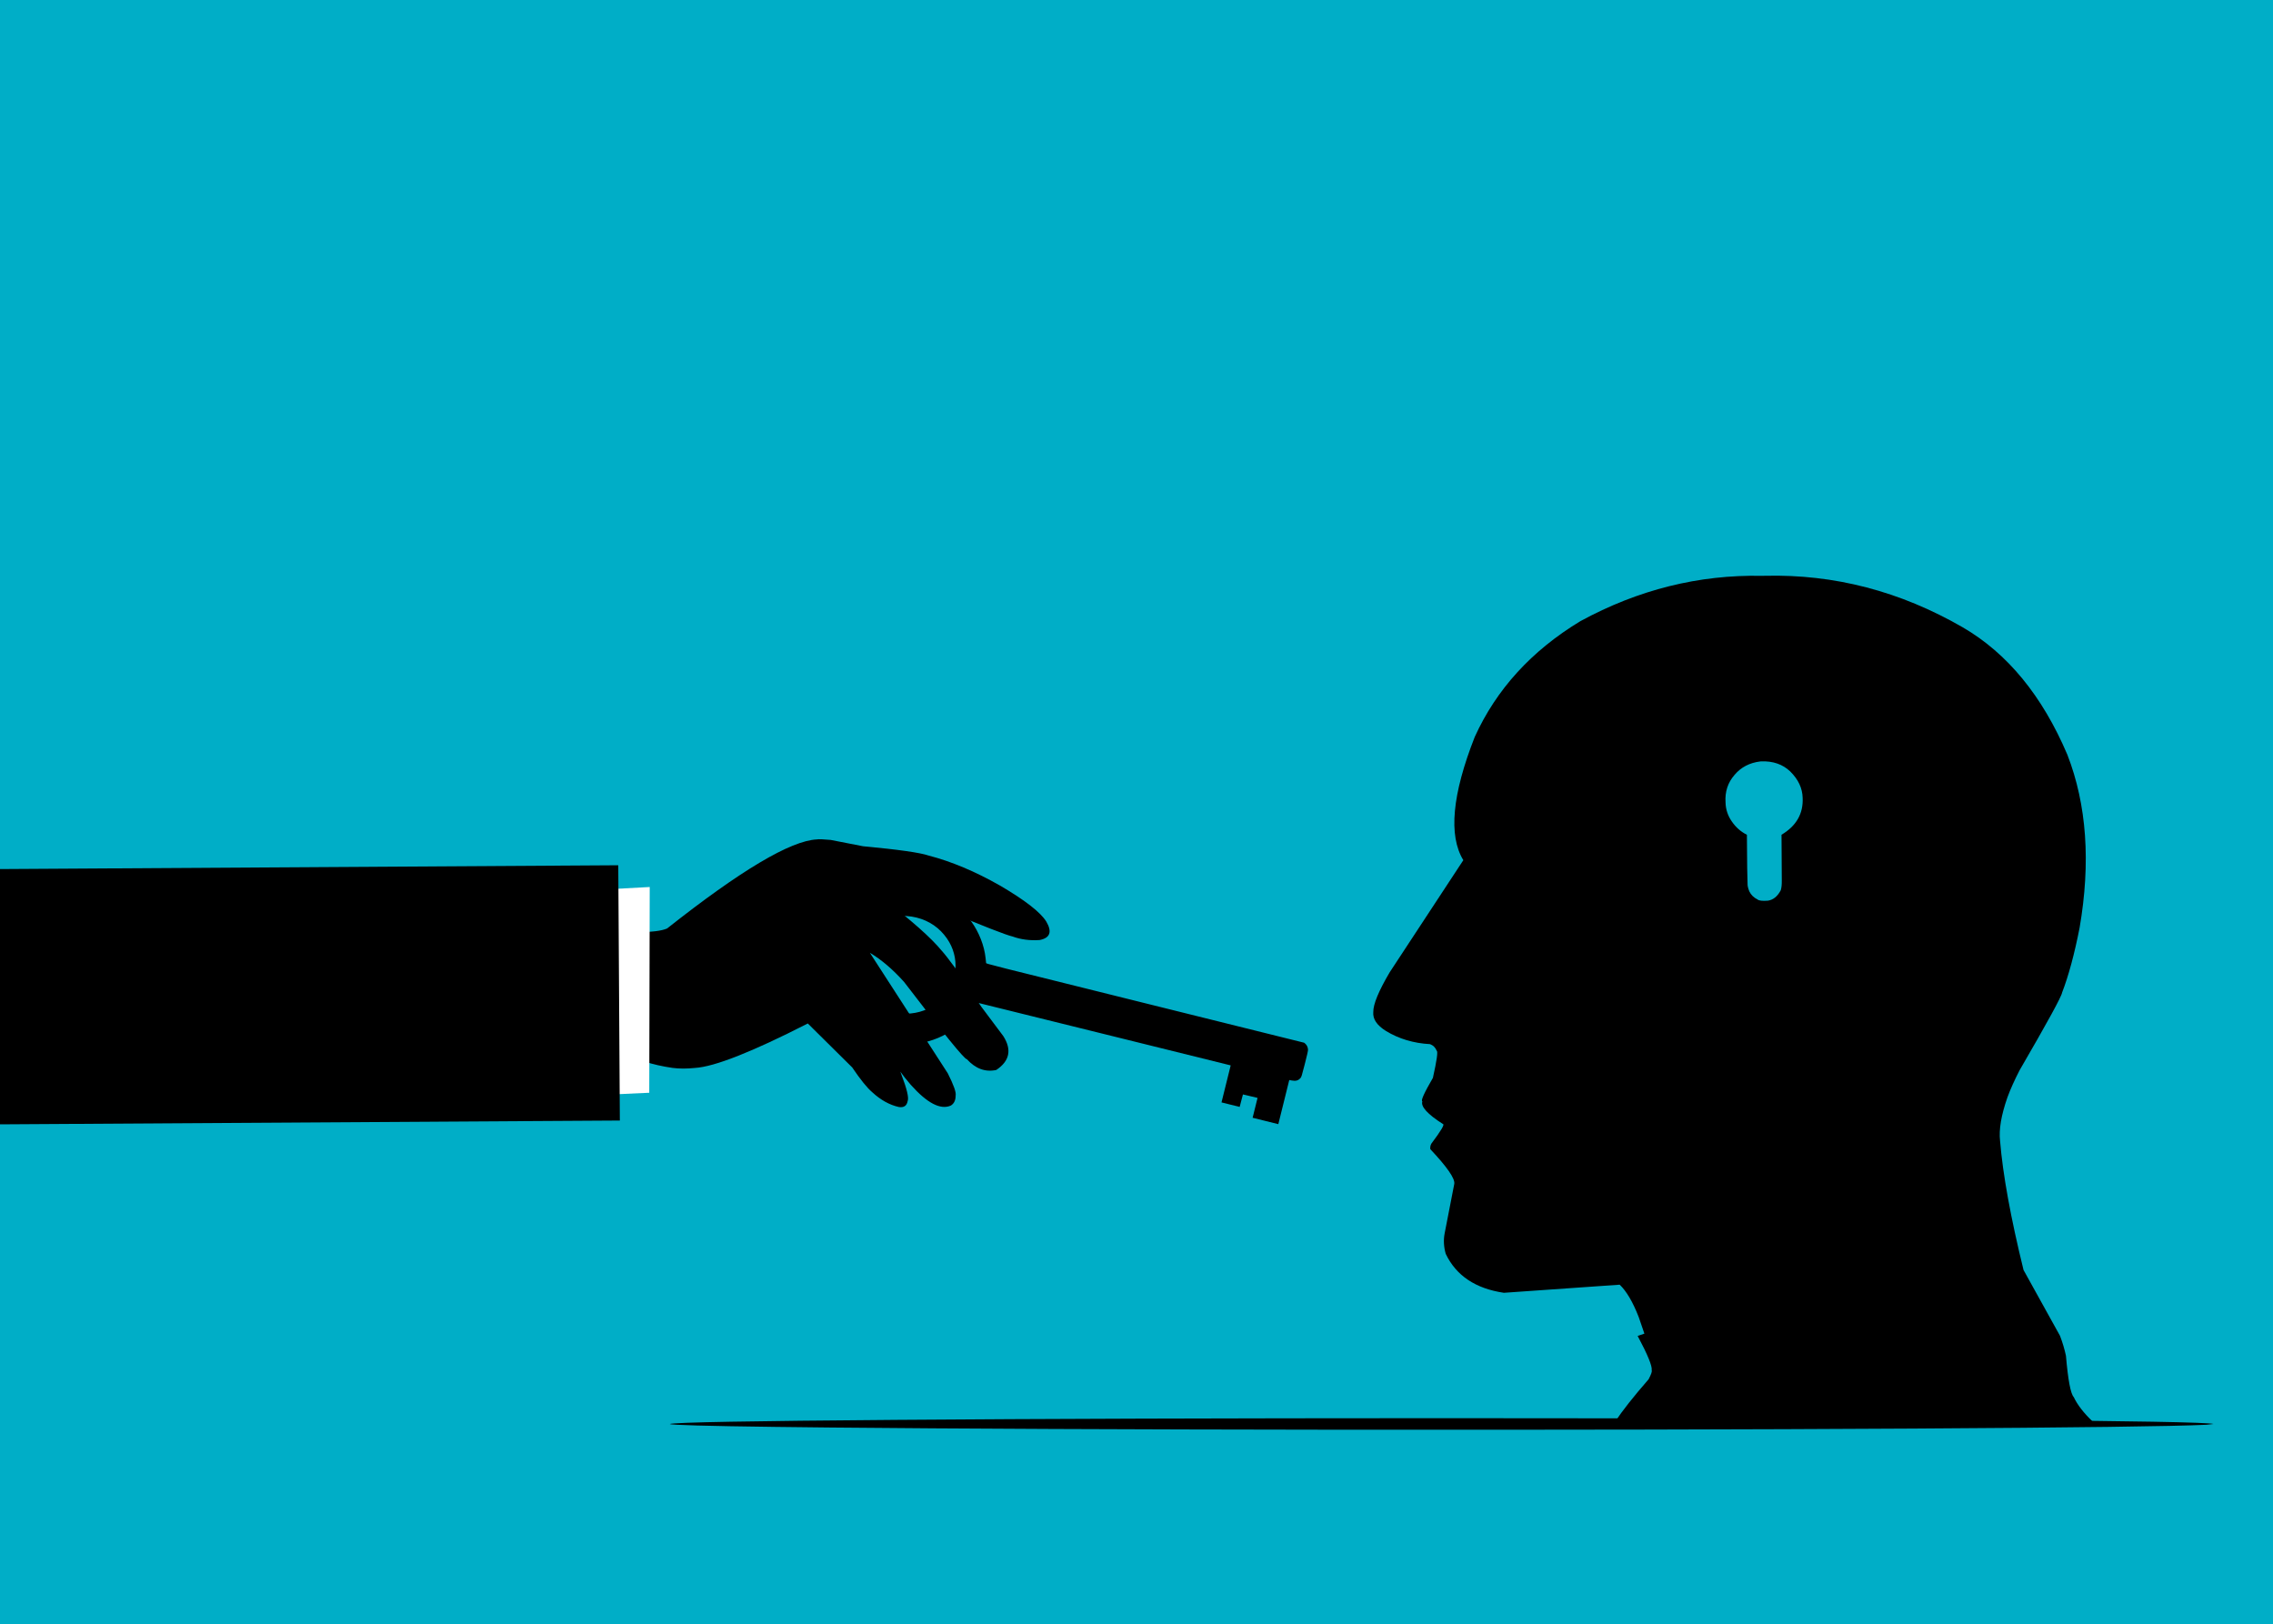 <?xml version='1.0' encoding='utf-8'?>
<svg xmlns="http://www.w3.org/2000/svg" version="1.1" width="1054px" height="753px" viewBox="-80 625 1054 753"><rect x="-80" y="625" width="1054" height="753" fill="#333333" stroke="none"/> <g id="layer1"> <g style="fill:rgb(0,174,199); fill-opacity:1.0; stroke-linejoin: miter"> <path d="M-85.921,620.316C-86.073,620.316,-86.219,620.376,-86.326,620.483C-86.434,620.591,-86.494,620.736,-86.494,620.888L-86.493,1382.112C-86.493,1382.428,-86.237,1382.685,-85.921,1382.685L979.923,1382.686C980.075,1382.686,980.221,1382.625,980.328,1382.518C980.436,1382.41,980.496,1382.265,980.496,1382.113L980.495,620.889C980.495,620.573,980.239,620.316,979.922,620.316L-85.921,620.316 Z"/> </g> <g style="fill:rgb(0,0,0); fill-opacity:1.0; stroke-linejoin: miter"> <path d="M302.719,1060.691C305.994,1050.96,313.549,1042.949,323.271,1038.918C326.299,1037.661,328.51,1037.046,332.71,1036.3C335.008,1035.875,339.372,1035.828,342.947,1036.175C344.611,1036.335,348.294,1037.131,350.233,1037.747C358.608,1040.432,365.348,1045.294,370.411,1052.286C373.954,1057.18,376.411,1063.458,377.016,1069.175C377.133,1070.267,377.242,1071.323,377.263,1071.513C377.311,1071.863,377.454,1071.898,451.03,1090.157L524.745,1108.466L525.341,1108.985C526.029,1109.612,526.504,1110.691,526.538,1111.712C526.558,1112.24,526.125,1114.123,525.032,1118.39C523.557,1124.131,523.486,1124.349,522.998,1124.886C521.995,1126.004,520.872,1126.315,519.097,1125.993L517.837,1125.765L515.302,1135.983L512.762,1146.217L506.803,1144.74L500.844,1143.259L501.987,1138.651L503.131,1134.043L499.738,1133.234L496.358,1132.446L495.589,1135.342L494.839,1138.226L490.628,1137.181L486.416,1136.136L488.546,1127.555L490.675,1118.974L431.934,1104.43L373.188,1089.902L372.388,1091.222C365.926,1102.103,354.089,1108.882,341.012,1109.231C336.005,1109.354,330.436,1108.411,325.791,1106.668C313.683,1102.094,304.695,1092.02,301.815,1079.833C300.763,1075.371,300.639,1070.702,301.429,1065.887C301.799,1063.583,301.925,1063.075,302.719,1060.691 Z M315.944,1070.889C315.704,1078.86,319.581,1086.351,326.291,1090.85C336.028,1097.366,349.182,1096.092,357.023,1087.882C364.241,1080.344,365.122,1068.838,359.151,1060.204C355.715,1055.217,350.932,1051.922,345.041,1050.444C338.7,1048.87,332.376,1049.746,326.973,1052.96C324.577,1054.39,323.185,1055.513,321.615,1057.282C319.765,1059.371,318.636,1061.132,317.564,1063.616C316.892,1065.169,316.001,1069.166,315.944,1070.889 Z"/> </g> <g style="fill:rgb(0,0,0); fill-opacity:1.0; stroke-linejoin: miter"> <path d="M186.579,1054.588L191.674,1055.176Q221.219,1058.915,229.309,1055.514Q280.526,1015.041,298.818,1014.199Q299.985,1013.952,305.171,1014.437L320.186,1017.364Q344.698,1019.656,350.623,1021.686Q366.436,1025.788,383.629,1035.554Q401.045,1045.726,405.14,1052.24Q409.397,1059.44,402.061,1060.854Q395.248,1061.299,389.595,1059.235Q384.829,1058.134,358.005,1046.907Q351.497,1044.395,346.62,1043.205Q338.027,1041.074,329.024,1041.374Q348.994,1056.504,356.727,1065.864Q358.639,1067.972,362.729,1073.524L375.012,1091.744L385.232,1105.388Q391.281,1114.879,381.98,1121.097Q374.381,1122.742,368.334,1116.096Q366.786,1116.327,339.184,1080.232Q331.278,1071.462,323.359,1066.762L359.493,1122.651Q363.599,1130.799,363.136,1132.908Q363.158,1136.221,360.904,1137.601Q353.732,1140.774,342.312,1127.95Q332.226,1116.618,310.825,1079.396Q334.792,1113.55,337.974,1123.224Q341.82,1133.199,340.885,1135.518Q340.276,1138.818,336.786,1138.275Q330.266,1136.792,324.487,1131.441Q320.895,1128.401,315.174,1119.92L294.585,1099.538Q255.874,1119.324,242.255,1120.157Q236.606,1120.749,231.887,1120.144Q224.88,1119.143,218.659,1117.131L188.26,1114.116L186.579,1054.588 Z"/> </g> <g style="fill:rgb(255,255,255); fill-opacity:1.0; stroke-linejoin: miter"> <path d="M221.277,1036.266L221.064,1131.665L181.627,1133.435Q173.585,1089.116,174.077,1073.89Q173.762,1057.428,182.159,1038.37L221.277,1036.266 Z"/> </g> <g style="fill:rgb(0,0,0); fill-opacity:1.0; stroke-linejoin: miter"> <path d="M206.696,1026.183L-85.961,1027.986L-85.959,1146.345L207.425,1144.543L206.696,1026.183 Z"/> </g> <g style="fill:rgb(0,0,0); fill-opacity:1.0; stroke-linejoin: miter"> <path d="M753.432,970.289L753.984,970.293Q766.814,970.758,774.38,979.088Q782.509,988.379,781.942,998.897Q781.435,1016.06,764.537,1024.396L762.201,1058.077Q761.964,1062.19,760.977,1064.825Q756.999,1071.182,751.213,1071.583Q745.311,1071.579,743.974,1070.199Q740.048,1067.892,738.527,1063.982Q737.422,1060.511,737.673,1058.501Q737.76,1053.285,739.891,1022.538Q733.521,1018.793,729.681,1012.206Q725.692,1005.612,726.086,997.983Q726.18,986.339,734.107,978.554Q741.732,970.807,753.432,970.289 M738.396,891.967L737.054,891.988Q693.075,891.102,652.826,913.007Q618.876,933.555,603.842,966.69Q588.108,1006.711,598.55,1023.831L564.406,1075.812Q556.729,1088.808,556.798,1094.233Q556.348,1099.085,562.698,1103.032Q571.695,1108.501,583.118,1109.123Q585.315,1109.949,586.212,1112.196Q587.162,1112.627,584.447,1124.749Q578.32,1135.297,579.559,1135.64Q578.309,1139.271,589.115,1146.179Q590.428,1146.348,583.756,1155.213Q583.079,1156.37,583.232,1157.81Q594.968,1170.264,594.354,1173.91L589.897,1196.818Q588.988,1201.446,590.393,1206.356Q597.627,1221.493,617.363,1224.412L671.054,1220.653Q675.813,1225.2,679.871,1235.645L682.508,1243.349L679.388,1244.41Q686.365,1257.481,685.89,1260.31Q686.278,1261.065,684.457,1264.516Q673.846,1276.717,668.988,1284.103L890.388,1284.106Q884.173,1278.197,881.61,1272.774Q879.44,1270.489,877.985,1253.592Q877.008,1249.017,875.226,1244.34L858.322,1213.846Q849.366,1177.364,847.443,1154.024Q846.518,1146.169,850.858,1133.782Q852.885,1128.257,856.474,1121.269Q875.862,1087.887,876.214,1085.18Q880.695,1073.568,884.314,1055.191Q892.14,1009.683,878.649,974.932Q861.203,933.933,830.16,915.882Q786.669,890.777,738.396,891.967 Z"/> </g> <g style="fill:rgb(0,0,0); fill-opacity:1.0; stroke-linejoin: miter"> <path d="M830.771,987.273L830.771,987.273Q827.962,1027.496,832.034,1059.421C832.089,1059.858,832.117,1060.299,832.115,1060.74L832.115,1060.74Q832.084,1068.905,829.707,1076.954C829.58,1077.385,829.424,1077.807,829.241,1078.217L829.241,1078.217Q812.034,1116.724,783.808,1131.95L784.87,1131.289Q759.26,1149.508,729.449,1143.13L729.857,1143.209Q707.837,1139.437,689.159,1113.454L689.589,1114.011Q676.126,1097.793,676.261,1046.048C676.261,1045.986,676.262,1045.923,676.263,1045.862L676.263,1045.862Q676.742,1023.072,693.856,982.515C694.058,982.037,694.296,981.574,694.569,981.132L694.569,981.132Q727.878,927.183,787.848,918.726C787.935,918.714,788.021,918.703,788.107,918.693L788.107,918.693Q840.154,912.719,866.087,958.899C868.825,963.774,867.092,969.945,862.217,972.683C857.343,975.42,851.172,973.687,848.434,968.813L848.434,968.813Q829.091,934.368,790.416,938.807L790.675,938.774Q740.114,945.904,711.796,991.769L712.509,990.386Q696.903,1027.372,696.505,1046.287L696.508,1046.101Q696.392,1090.508,705.168,1101.079C705.317,1101.259,705.461,1101.445,705.598,1101.636L705.598,1101.636Q719.434,1120.882,733.276,1123.253C733.412,1123.276,733.549,1123.303,733.684,1123.332L733.684,1123.332Q754.784,1127.846,773.133,1114.791C773.473,1114.549,773.828,1114.329,774.196,1114.13L774.196,1114.13Q796.359,1102.175,810.756,1069.957L810.289,1071.22Q811.849,1065.94,811.869,1060.663L811.95,1061.982Q807.625,1028.077,810.574,985.863C810.963,980.285,815.8,976.08,821.378,976.469C826.955,976.859,831.16,981.696,830.771,987.273 Z"/> </g> <g style="fill:rgb(0,0,0); fill-opacity:1.0; stroke-linejoin: miter"> <path d="M806.302,935.961Q805.231,941.978,806.001,952.678L812.34,1003.433Q812.324,1033.765,811.24,1034.959Q810.882,1044.574,798.427,1068.13Q793.699,1076.884,782.088,1088.286Q755.579,1114.102,731.998,1096.912Q700.274,1072.311,702.041,1032.991Q702.064,1012.669,711.817,987.585Q725.441,956.871,741.35,942.574Q763.331,925.052,773.344,926.003Q787.476,925.197,806.277,937.285 Z"/> </g> <g style="fill:rgb(0,174,199); fill-opacity:1.0; stroke-linejoin: miter"> <path d="M736.297,978.042L736.288,978.043Q728.838,978.936,724.336,984.256L724.336,984.257Q719.643,989.616,720.143,997.062L720.142,997.063Q720.26,1001.959,723.128,1005.984Q725.868,1009.962,730.055,1012.048L730.047,1012.048Q730.162,1031.504,730.355,1034.802L730.354,1034.802Q730.296,1036.122,731.169,1038.287L731.174,1038.298Q732.35,1040.756,735,1042.057L734.992,1042.057Q735.991,1042.887,739.741,1042.606L739.754,1042.605Q743.488,1042.062,745.746,1037.768L745.76,1037.734Q746.266,1035.995,746.22,1033.355L746.096,1012.04L746.088,1012.04Q756.391,1005.912,755.894,994.965L755.894,994.966Q755.751,988.209,750.112,982.665L750.11,982.662Q744.869,977.698,736.652,978.018L736.647,978.018L736.297,978.042 Z"/> </g> <g style="fill:rgb(0,0,0); fill-opacity:1.0; stroke-linejoin: miter"> <path d="M946.401,1285.234L943.134,1285.599Q919.906,1286.701,807.204,1287.362Q693.722,1288.022,539.939,1287.898Q393.174,1287.723,305.18,1286.877Q276.985,1286.603,258.733,1286.281L243.392,1285.949Q230.749,1285.606,230.607,1285.234Q234.445,1284.092,335.433,1283.334Q436.42,1282.575,588.504,1282.546Q740.587,1282.575,841.575,1283.334Q942.563,1284.092,946.401,1285.234"/> </g> </g> </svg>